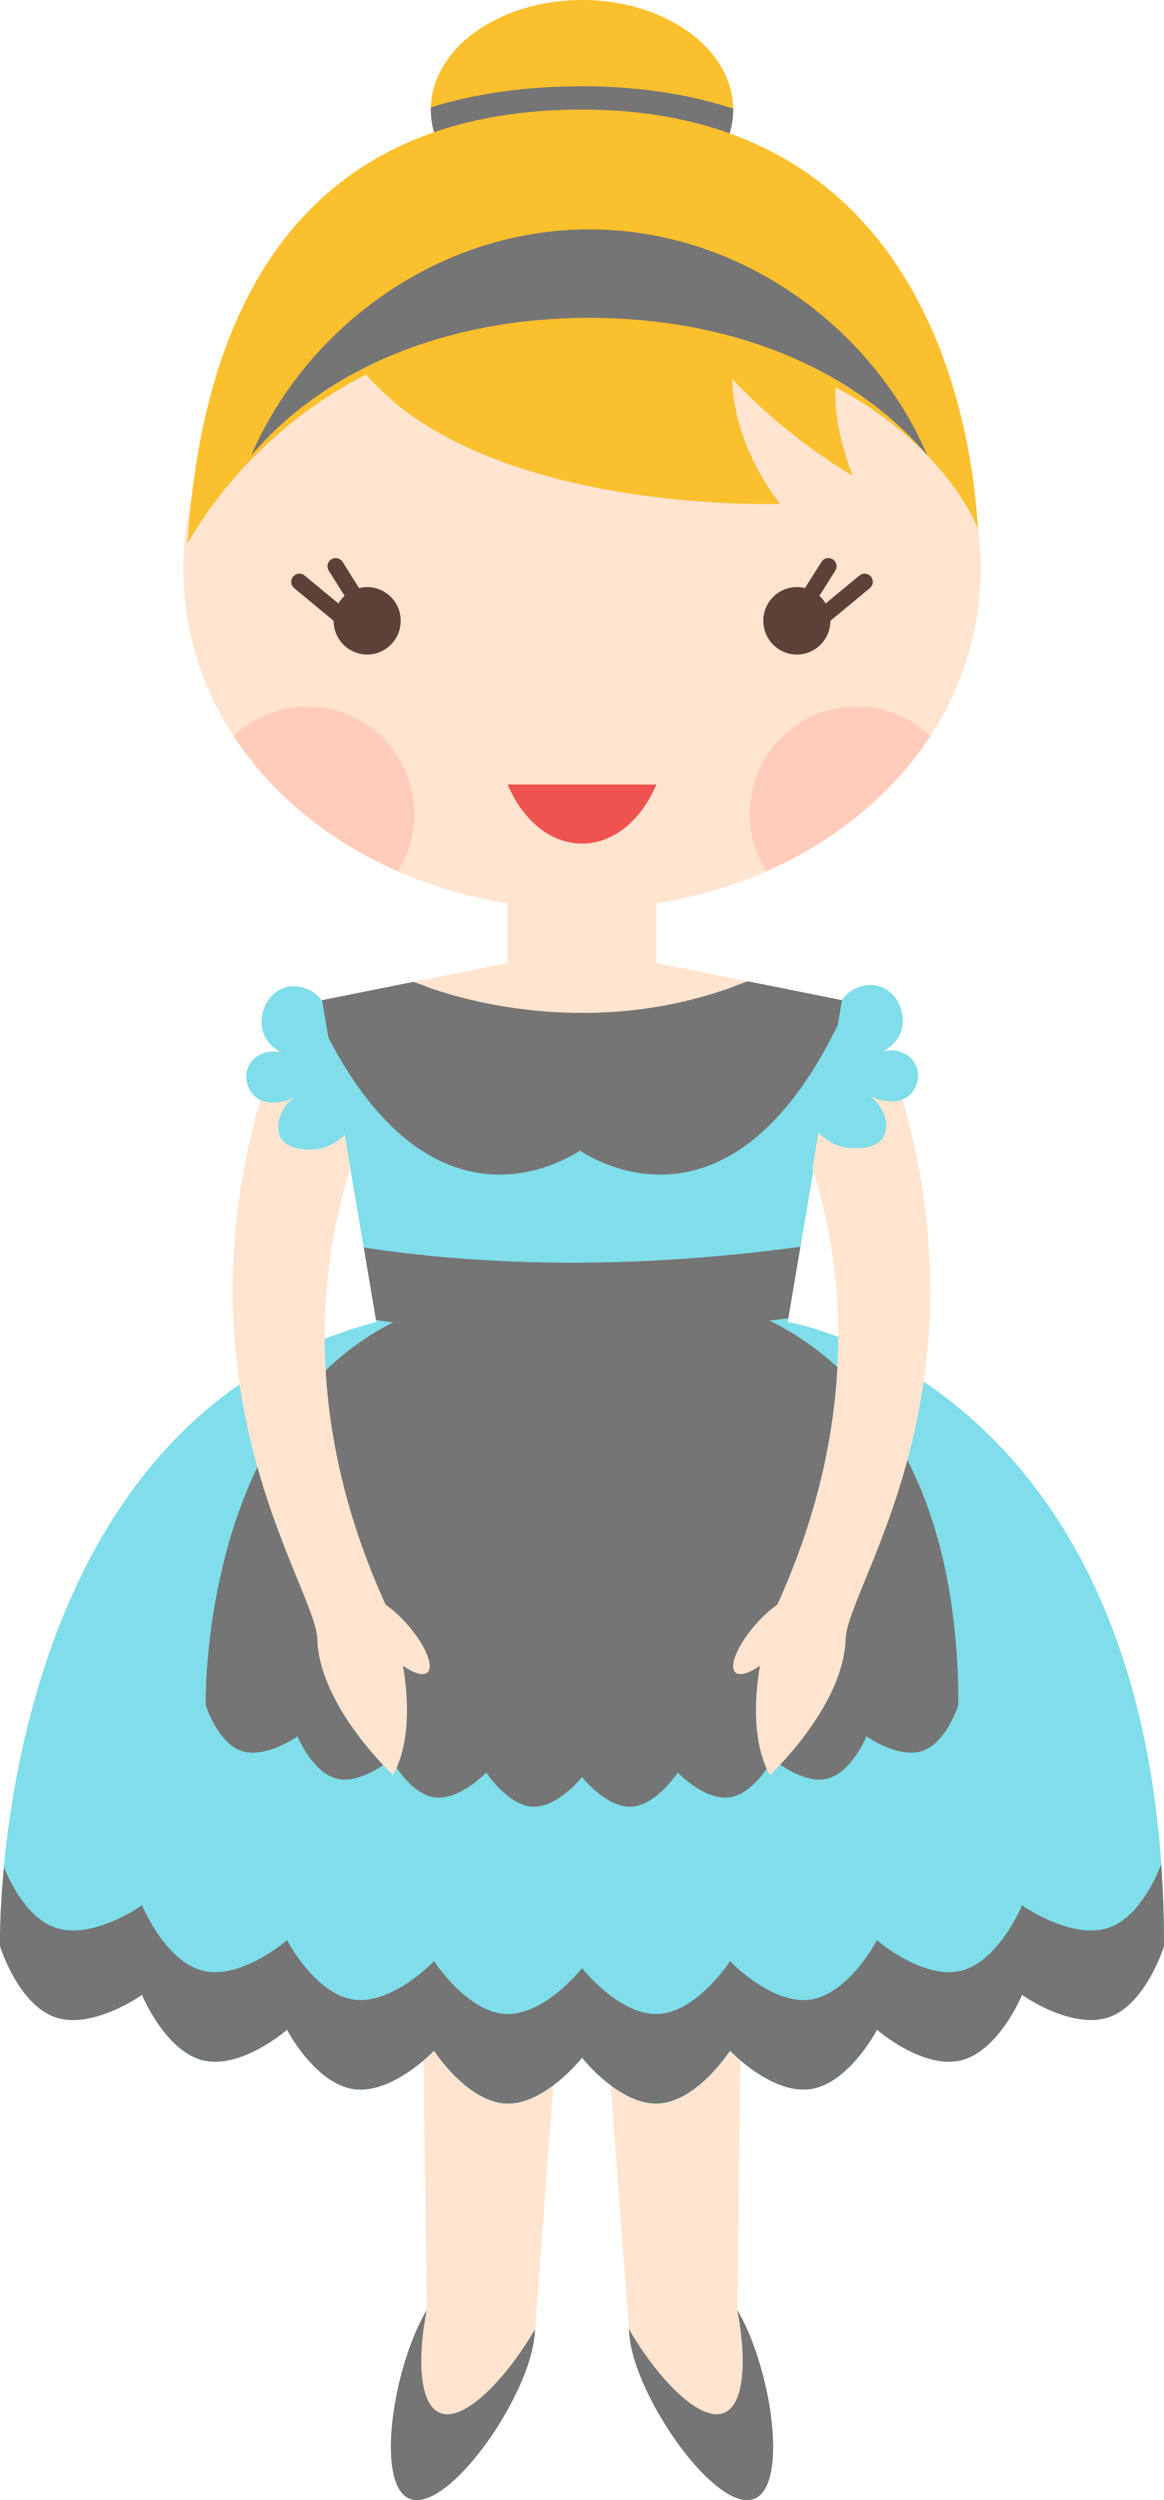<svg version="1.1" xmlns="http://www.w3.org/2000/svg" xmlns:xlink="http://www.w3.org/1999/xlink" width="53.747" height="115.367" viewBox="0,0,53.747,115.367"><g transform="translate(-213.149,-122.294)"><g data-paper-data="{&quot;isPaintingLayer&quot;:true}" fill-rule="evenodd" stroke-miterlimit="10" stroke-dasharray="" stroke-dashoffset="0" style="mix-blend-mode: normal"><path d="M247.003,127.352c0,2.794 -3.125,5.06 -6.98,5.06c-3.855,0 -6.98,-2.266 -6.98,-5.06c0,-2.793 3.125,-5.058 6.98,-5.058c3.855,0 6.98,2.265 6.98,5.058" fill="#fbc02d" stroke="none" stroke-width="1" stroke-linecap="butt" stroke-linejoin="miter"/><path d="M247.003,127.352c0,2.794 -3.125,5.059 -6.98,5.059c-3.855,0 -6.98,-2.265 -6.98,-5.058c0,-0.038 0.007,-0.073 0.008,-0.11c2.01,-0.619 4.315,-0.969 6.969,-0.969c2.64,0 4.95,0.373 6.98,1.03l0.003,0.048" fill="#757575" stroke="none" stroke-width="1" stroke-linecap="butt" stroke-linejoin="miter"/><path d="M237.858,229.769l-5.004,-0.881l-0.224,-17.615h6.61z" data-paper-data="{&quot;origPos&quot;:null}" fill="#ffe4cf" stroke="none" stroke-width="1" stroke-linecap="butt" stroke-linejoin="miter"/><path d="M232.854,228.888c0.555,-1.116 5.131,-0.824 5.004,0.881c-0.128,1.705 -4.516,5.732 -4.516,5.732c-2.64,-1.593 -0.488,-6.613 -0.488,-6.613" data-paper-data="{&quot;origPos&quot;:null}" fill="#ffe4cf" stroke="none" stroke-width="1" stroke-linecap="butt" stroke-linejoin="miter"/><path d="M233.453,233.631c1.112,0.471 3.07,-1.562 4.404,-3.862c-0.022,0.639 -0.202,1.408 -0.59,2.337c-1.189,2.84 -3.847,6.067 -5.219,5.487c-1.372,-0.581 -0.938,-4.749 0.25,-7.589c0.179,-0.427 0.365,-0.793 0.555,-1.116c-0.434,2.213 -0.352,4.341 0.6,4.743" fill="#757575" stroke="none" stroke-width="1" stroke-linecap="butt" stroke-linejoin="miter"/><path d="M240.805,211.273h6.611l-0.224,17.615l-5.005,0.881z" data-paper-data="{&quot;origPos&quot;:null}" fill="#ffe4cf" stroke="none" stroke-width="1" stroke-linecap="butt" stroke-linejoin="miter"/><path d="M247.192,228.888c0,0 2.151,5.02 -0.488,6.613c0,0 -4.39,-4.027 -4.517,-5.732c-0.127,-1.705 4.45,-1.997 5.005,-0.881" data-paper-data="{&quot;origPos&quot;:null}" fill="#ffe4cf" stroke="none" stroke-width="1" stroke-linecap="butt" stroke-linejoin="miter"/><path d="M246.593,233.631c0.95,-0.402 1.033,-2.53 0.599,-4.743c0.19,0.323 0.376,0.689 0.555,1.116c1.188,2.84 1.623,7.008 0.25,7.589c-1.371,0.58 -4.03,-2.647 -5.219,-5.487c-0.388,-0.929 -0.568,-1.698 -0.59,-2.337c1.334,2.3 3.292,4.333 4.405,3.862" fill="#757575" stroke="none" stroke-width="1" stroke-linecap="butt" stroke-linejoin="miter"/><path d="M252.026,168.447l-2.508,14.853h-18.99l-2.508,-14.853l8.569,-1.717v-5.85h6.869v5.85z" data-paper-data="{&quot;origPos&quot;:null}" fill="#ffe4cf" stroke="none" stroke-width="1" stroke-linecap="butt" stroke-linejoin="miter"/><path d="M254.822,189.62c5.111,7.066 12.073,6.011 12.073,22.463c0.014,-0.005 -0.837,2.709 -2.55,3.294c-1.711,0.592 -4.022,-1.034 -4.008,-1.039c0.015,-0.003 -1.074,2.613 -2.823,3.03c-1.748,0.424 -3.887,-1.415 -3.872,-1.418c0.014,-0.003 -1.305,2.496 -3.077,2.746c-1.772,0.256 -3.725,-1.777 -3.71,-1.78c0.015,-0.001 -1.527,2.363 -3.311,2.443c-1.784,0.088 -3.536,-2.12 -3.522,-2.12c0.015,0 -1.738,2.208 -3.521,2.12c-1.785,-0.08 -3.326,-2.443 -3.312,-2.443c0.015,0.002 -1.937,2.036 -3.708,1.78c-1.773,-0.249 -3.093,-2.749 -3.078,-2.746c0.014,0.003 -2.124,1.842 -3.872,1.418c-1.749,-0.417 -2.838,-3.033 -2.824,-3.03c0.015,0.005 -2.296,1.631 -4.007,1.039c-1.713,-0.584 -2.564,-3.299 -2.55,-3.294c0,0 1.883,-8.689 11.52,-22.463z" fill="#4fc3f7" stroke="none" stroke-width="1" stroke-linecap="butt" stroke-linejoin="miter"/><path d="M239.641,189.621l0.16,0.11l0.167,-0.111h-0.327zM266.896,212.084c0.014,-0.005 -0.837,2.708 -2.55,3.293c-1.711,0.593 -4.022,-1.033 -4.008,-1.039c0.015,-0.003 -1.075,2.613 -2.823,3.03c-1.748,0.424 -3.887,-1.415 -3.872,-1.418c0.014,-0.002 -1.305,2.497 -3.078,2.746c-1.771,0.256 -3.723,-1.777 -3.709,-1.78c0.015,0 -1.527,2.363 -3.311,2.443c-1.784,0.088 -3.536,-2.12 -3.522,-2.12c0.015,0 -1.738,2.208 -3.521,2.12c-1.785,-0.079 -3.326,-2.443 -3.312,-2.443c0.015,0.003 -1.938,2.036 -3.708,1.78c-1.773,-0.249 -3.093,-2.748 -3.078,-2.746c0.014,0.003 -2.124,1.843 -3.872,1.419c-1.749,-0.418 -2.838,-3.033 -2.824,-3.03c0.015,0.005 -2.296,1.631 -4.007,1.038c-1.713,-0.584 -2.564,-3.298 -2.55,-3.293c0,0 -0.515,-24.074 17.377,-28.784l-2.462,-14.583c0.863,3.699 5.917,6.538 12.025,6.538c5.63,0 10.365,-2.413 11.747,-5.688l-2.32,13.733c0,0 17.378,2.793 17.378,28.784z" fill="#80deea" stroke="none" stroke-width="1" stroke-linecap="butt" stroke-linejoin="miter"/><path d="M239.641,189.621l0.16,0.11l0.167,-0.111h-0.327zM266.896,212.084c0.014,-0.005 -0.837,2.708 -2.55,3.293c-1.711,0.593 -4.022,-1.033 -4.008,-1.039c0.015,-0.003 -1.075,2.613 -2.823,3.03c-1.748,0.424 -3.887,-1.415 -3.872,-1.418c0.014,-0.002 -1.305,2.497 -3.078,2.746c-1.771,0.256 -3.723,-1.777 -3.709,-1.78c0.015,0 -1.527,2.363 -3.311,2.443c-1.784,0.088 -3.536,-2.12 -3.522,-2.12c0.015,0 -1.738,2.208 -3.521,2.12c-1.785,-0.079 -3.326,-2.443 -3.312,-2.443c0.015,0.003 -1.938,2.036 -3.708,1.78c-1.773,-0.249 -3.093,-2.748 -3.078,-2.746c0.014,0.003 -2.124,1.843 -3.872,1.419c-1.749,-0.418 -2.838,-3.033 -2.824,-3.03c0.015,0.005 -2.296,1.631 -4.007,1.038c-1.713,-0.584 -2.564,-3.298 -2.55,-3.293c0,0 -0.515,-24.074 17.377,-28.784l-2.462,-14.583c0.863,3.699 5.917,6.538 12.025,6.538c5.63,0 10.365,-2.413 11.747,-5.688l-2.32,13.733c0,0 17.378,2.793 17.378,28.784z" fill="#80deea" stroke="none" stroke-width="1" stroke-linecap="butt" stroke-linejoin="miter"/><path d="M239.641,189.621l0.16,0.11l0.167,-0.111h-0.327zM266.896,212.084c0.014,-0.005 -0.837,2.708 -2.55,3.293c-1.711,0.593 -4.022,-1.033 -4.008,-1.039c0.015,-0.003 -1.075,2.613 -2.823,3.03c-1.748,0.424 -3.887,-1.415 -3.872,-1.418c0.014,-0.002 -1.305,2.497 -3.078,2.746c-1.771,0.256 -3.723,-1.777 -3.709,-1.78c0.015,0 -1.527,2.363 -3.311,2.443c-1.784,0.088 -3.536,-2.12 -3.522,-2.12c0.015,0 -1.738,2.208 -3.521,2.12c-1.785,-0.079 -3.326,-2.443 -3.312,-2.443c0.015,0.003 -1.938,2.036 -3.708,1.78c-1.773,-0.249 -3.093,-2.748 -3.078,-2.746c0.014,0.003 -2.124,1.843 -3.872,1.419c-1.749,-0.418 -2.838,-3.033 -2.824,-3.03c0.015,0.005 -2.296,1.631 -4.007,1.038c-1.713,-0.584 -2.564,-3.298 -2.55,-3.293c0,0 -0.515,-24.074 17.377,-28.784l-2.462,-14.583c0.863,3.699 5.917,6.538 12.025,6.538c5.63,0 10.365,-2.413 11.747,-5.688l-2.32,13.733c0,0 17.378,2.793 17.378,28.784z" fill="#80deea" stroke="none" stroke-width="1" stroke-linecap="butt" stroke-linejoin="miter"/><path d="M257.4,200.957c0.009,-0.003 -0.541,1.751 -1.649,2.13c-1.107,0.383 -2.6,-0.669 -2.591,-0.672c0.009,-0.002 -0.696,1.69 -1.827,1.96c-1.13,0.274 -2.512,-0.916 -2.503,-0.918c0.01,-0.001 -0.844,1.615 -1.99,1.776c-1.146,0.165 -2.408,-1.15 -2.398,-1.151c0.009,0 -0.988,1.528 -2.142,1.58c-1.153,0.057 -2.286,-1.371 -2.277,-1.372c0.01,0.001 -1.123,1.429 -2.277,1.372c-1.154,-0.052 -2.15,-1.58 -2.141,-1.58c0.009,0.001 -1.253,1.316 -2.399,1.15c-1.146,-0.16 -2,-1.776 -1.99,-1.775c0.01,0.002 -1.374,1.192 -2.503,0.917c-1.131,-0.27 -1.836,-1.96 -1.826,-1.959c0.01,0.003 -1.485,1.055 -2.592,0.672c-1.108,-0.378 -1.658,-2.133 -1.648,-2.13c0,0 -0.334,-15.567 11.236,-18.613c0,0 4.176,1.272 5.996,1.292c1.88,0.02 6.284,-1.292 6.284,-1.292c0,0 11.237,1.806 11.237,18.613M264.346,211.246c-1.711,0.592 -4.022,-1.034 -4.008,-1.038c0.015,-0.004 -1.075,2.612 -2.823,3.029c-1.748,0.424 -3.887,-1.415 -3.872,-1.419c0.014,-0.002 -1.305,2.498 -3.078,2.747c-1.771,0.256 -3.723,-1.778 -3.709,-1.78c0.015,0 -1.527,2.363 -3.311,2.443c-1.783,0.088 -3.536,-2.12 -3.522,-2.12c0.015,0 -1.738,2.208 -3.521,2.12c-1.785,-0.08 -3.326,-2.444 -3.312,-2.443c0.015,0.002 -1.937,2.036 -3.708,1.78c-1.773,-0.249 -3.093,-2.749 -3.078,-2.746c0.014,0.003 -2.124,1.842 -3.872,1.418c-1.749,-0.417 -2.838,-3.033 -2.824,-3.03c0.015,0.005 -2.296,1.631 -4.007,1.039c-1.25,-0.427 -2.04,-1.984 -2.37,-2.795c-0.21,2.213 -0.18,3.633 -0.18,3.633c-0.014,-0.005 0.837,2.709 2.55,3.293c1.711,0.593 4.022,-1.033 4.007,-1.038c-0.014,-0.003 1.075,2.613 2.824,3.03c1.748,0.424 3.886,-1.416 3.872,-1.42c-0.015,-0.001 1.305,2.498 3.078,2.747c1.77,0.256 3.723,-1.777 3.708,-1.78c-0.014,0 1.527,2.364 3.312,2.443c1.783,0.088 3.536,-2.12 3.521,-2.12c-0.014,0 1.739,2.208 3.522,2.12c1.784,-0.08 3.326,-2.443 3.311,-2.443c-0.014,0.003 1.938,2.036 3.709,1.78c1.773,-0.249 3.092,-2.748 3.078,-2.746c-0.015,0.003 2.124,1.842 3.872,1.418c1.748,-0.416 2.838,-3.033 2.823,-3.03c-0.014,0.006 2.297,1.632 4.008,1.039c1.713,-0.585 2.564,-3.298 2.55,-3.293c0,-1.312 -0.047,-2.561 -0.13,-3.757c-0.296,0.762 -1.102,2.469 -2.42,2.919" fill="#757575" stroke="none" stroke-width="1" stroke-linecap="butt" stroke-linejoin="miter"/><path d="M230.952,196.338c-3.937,-8.657 -2.995,-15.811 -1.623,-20.138l-0.955,-5.659l-2.076,-0.82c-6.157,15.737 1.424,25.594 1.504,28.224c0.094,3.105 3.5,6.264 3.5,6.264c0.806,-1.509 0.713,-3.515 0.454,-5.05c0.5,0.35 0.932,0.487 1.129,0.311c0.319,-0.287 -0.107,-1.29 -0.952,-2.241c-0.292,-0.333 -0.621,-0.632 -0.98,-0.891M258.431,148.548c0,8.842 -8.242,15.695 -18.408,15.695c-10.166,0 -18.408,-6.853 -18.408,-15.695c0,-8.841 8.242,-17.581 18.408,-17.581c10.166,0 18.408,8.74 18.408,17.581" data-paper-data="{&quot;origPos&quot;:null}" fill="#ffe4cf" stroke="none" stroke-width="1" stroke-linecap="butt" stroke-linejoin="miter"/><path d="M258.311,146.703c0,0 -3.414,-9.24 -19.143,-9.24c-12.303,0 -17.365,9.932 -17.365,9.932c0.558,-8.509 3.639,-20.043 18.22,-20.043c13.631,0 17.73,10.84 18.288,19.35" fill="#fbc02d" stroke="none" stroke-width="1" stroke-linecap="butt" stroke-linejoin="miter"/><path d="M231.651,150.941c0,0.86 -0.693,1.557 -1.548,1.557c-0.412,-0.001 -0.806,-0.166 -1.097,-0.458c-0.29,-0.292 -0.453,-0.687 -0.451,-1.099c0,-0.86 0.693,-1.556 1.548,-1.556c0.855,0 1.548,0.697 1.548,1.556" fill="#5d4037" stroke="none" stroke-width="1" stroke-linecap="butt" stroke-linejoin="miter"/><path d="M228.648,148.425l1.446,2.29M226.974,149.143l2.3,1.903" fill="none" stroke="#5d4037" stroke-width="0.756" stroke-linecap="round" stroke-linejoin="round"/><path d="M248.395,150.941c0,-0.859 0.693,-1.556 1.548,-1.556c0.855,0 1.548,0.696 1.548,1.556c0,0.86 -0.693,1.557 -1.548,1.557c-0.855,0 -1.548,-0.697 -1.548,-1.557" fill="#5d4037" stroke="none" stroke-width="1" stroke-linecap="butt" stroke-linejoin="miter"/><path d="M251.399,148.425l-1.446,2.29M253.072,149.143l-2.299,1.903" fill="none" stroke="#5d4037" stroke-width="0.756" stroke-linecap="round" stroke-linejoin="round"/><path d="M243.457,158.496c-0.686,1.628 -1.965,2.726 -3.434,2.726c-1.468,0 -2.747,-1.098 -3.433,-2.726z" fill="#ef5350" stroke="none" stroke-width="1" stroke-linecap="butt" stroke-linejoin="miter"/><path d="M227.339,154.893c2.728,0 4.938,2.224 4.938,4.966c0,0.971 -0.281,1.874 -0.76,2.639c-3.188,-1.397 -5.825,-3.562 -7.575,-6.237c0.913,-0.878 2.131,-1.368 3.398,-1.368M256.105,156.261c-1.75,2.674 -4.388,4.84 -7.575,6.238c-0.48,-0.765 -0.76,-1.669 -0.76,-2.64c0,-2.743 2.21,-4.966 4.938,-4.966c1.267,-0 2.484,0.49 3.397,1.368" fill="#ffccbc" stroke="none" stroke-width="1" stroke-linecap="butt" stroke-linejoin="miter"/><path d="M249.042,196.338c3.937,-8.657 2.995,-15.811 1.623,-20.138l0.955,-5.659l2.076,-0.82c6.157,15.737 -1.424,25.594 -1.504,28.224c-0.094,3.105 -3.499,6.264 -3.499,6.264c-0.807,-1.509 -0.714,-3.515 -0.455,-5.05c-0.5,0.35 -0.932,0.487 -1.129,0.311c-0.319,-0.287 0.107,-1.29 0.953,-2.241c0.292,-0.333 0.62,-0.632 0.98,-0.891" data-paper-data="{&quot;origPos&quot;:null}" fill="#ffe4cf" stroke="none" stroke-width="1" stroke-linecap="butt" stroke-linejoin="miter"/><path d="M251.863,168.704l-1.01,5.746c0.145,0.171 0.62,0.687 1.394,0.805c0.111,0.017 1.32,0.187 1.706,-0.525c0.294,-0.54 0.03,-1.432 -0.766,-1.962c0.228,0.162 0.49,0.27 0.766,0.315c0.225,0.035 0.771,0.122 1.185,-0.245c0.356,-0.316 0.521,-0.886 0.313,-1.366c-0.244,-0.562 -0.944,-0.867 -1.602,-0.631c0.136,-0.062 0.699,-0.336 0.905,-0.946c0.268,-0.784 -0.144,-1.86 -1.045,-2.101c-0.699,-0.189 -1.492,0.182 -1.846,0.91M228.2,168.76l1.01,5.747c-0.146,0.171 -0.62,0.687 -1.394,0.805c-0.111,0.017 -1.32,0.187 -1.706,-0.525c-0.294,-0.54 -0.03,-1.432 0.765,-1.962c-0.228,0.162 -0.489,0.27 -0.765,0.315c-0.225,0.035 -0.772,0.122 -1.185,-0.245c-0.357,-0.317 -0.522,-0.887 -0.314,-1.367c0.244,-0.562 0.945,-0.866 1.603,-0.63c-0.136,-0.062 -0.699,-0.336 -0.906,-0.946c-0.267,-0.784 0.145,-1.86 1.045,-2.101c0.7,-0.189 1.492,0.182 1.847,0.91" fill="#80deea" stroke="none" stroke-width="1" stroke-linecap="butt" stroke-linejoin="miter"/><path d="M252.026,168.447l-0.194,1.154c-4.787,9.79 -10.8,6.508 -11.905,5.79c-1.084,0.703 -6.878,3.87 -11.615,-5.214l-0.292,-1.73l4.225,-0.847c0.285,0.1 0.567,0.205 0.847,0.317c2.047,0.695 7.567,2.125 13.67,0c0.307,-0.122 0.614,-0.237 0.916,-0.342zM249.547,183.127c-3.682,0.47 -7.062,0.665 -10.12,0.665c-3.363,0 -6.337,-0.232 -8.914,-0.58l-0.566,-3.352c4.992,0.76 11.778,1.11 20.158,-0.036z" fill="#757575" stroke="none" stroke-width="1" stroke-linecap="butt" stroke-linejoin="miter"/><path d="M249.169,145.542c0,0 -11.239,0.428 -17.518,-4.444c-1.83,-1.42 -4.676,-5.213 -4.676,-5.213c0,0 25.175,-5.423 21.42,-0.424c-3.63,4.833 0.774,10.08 0.774,10.08" fill="#fbc02d" stroke="none" stroke-width="1" stroke-linecap="butt" stroke-linejoin="miter"/><path d="M252.517,144.24c0,0 -10.367,-5.786 -10.009,-14.846c0.084,-2.13 -3.194,-0.286 -3.194,-0.286c0,0 20.013,9.185 14.695,8.988c-4.056,-0.15 -1.492,6.144 -1.492,6.144" fill="#fbc02d" stroke="none" stroke-width="1" stroke-linecap="butt" stroke-linejoin="miter"/><path d="M240.36,136.962c-6.432,0 -12.121,2.251 -15.612,6.351c2.474,-5.787 8.53,-10.434 15.612,-10.434c7.083,0 13.138,4.647 15.613,10.434c-3.491,-4.101 -9.181,-6.351 -15.613,-6.351" fill="#757575" stroke="none" stroke-width="1" stroke-linecap="butt" stroke-linejoin="miter"/></g></g></svg>
